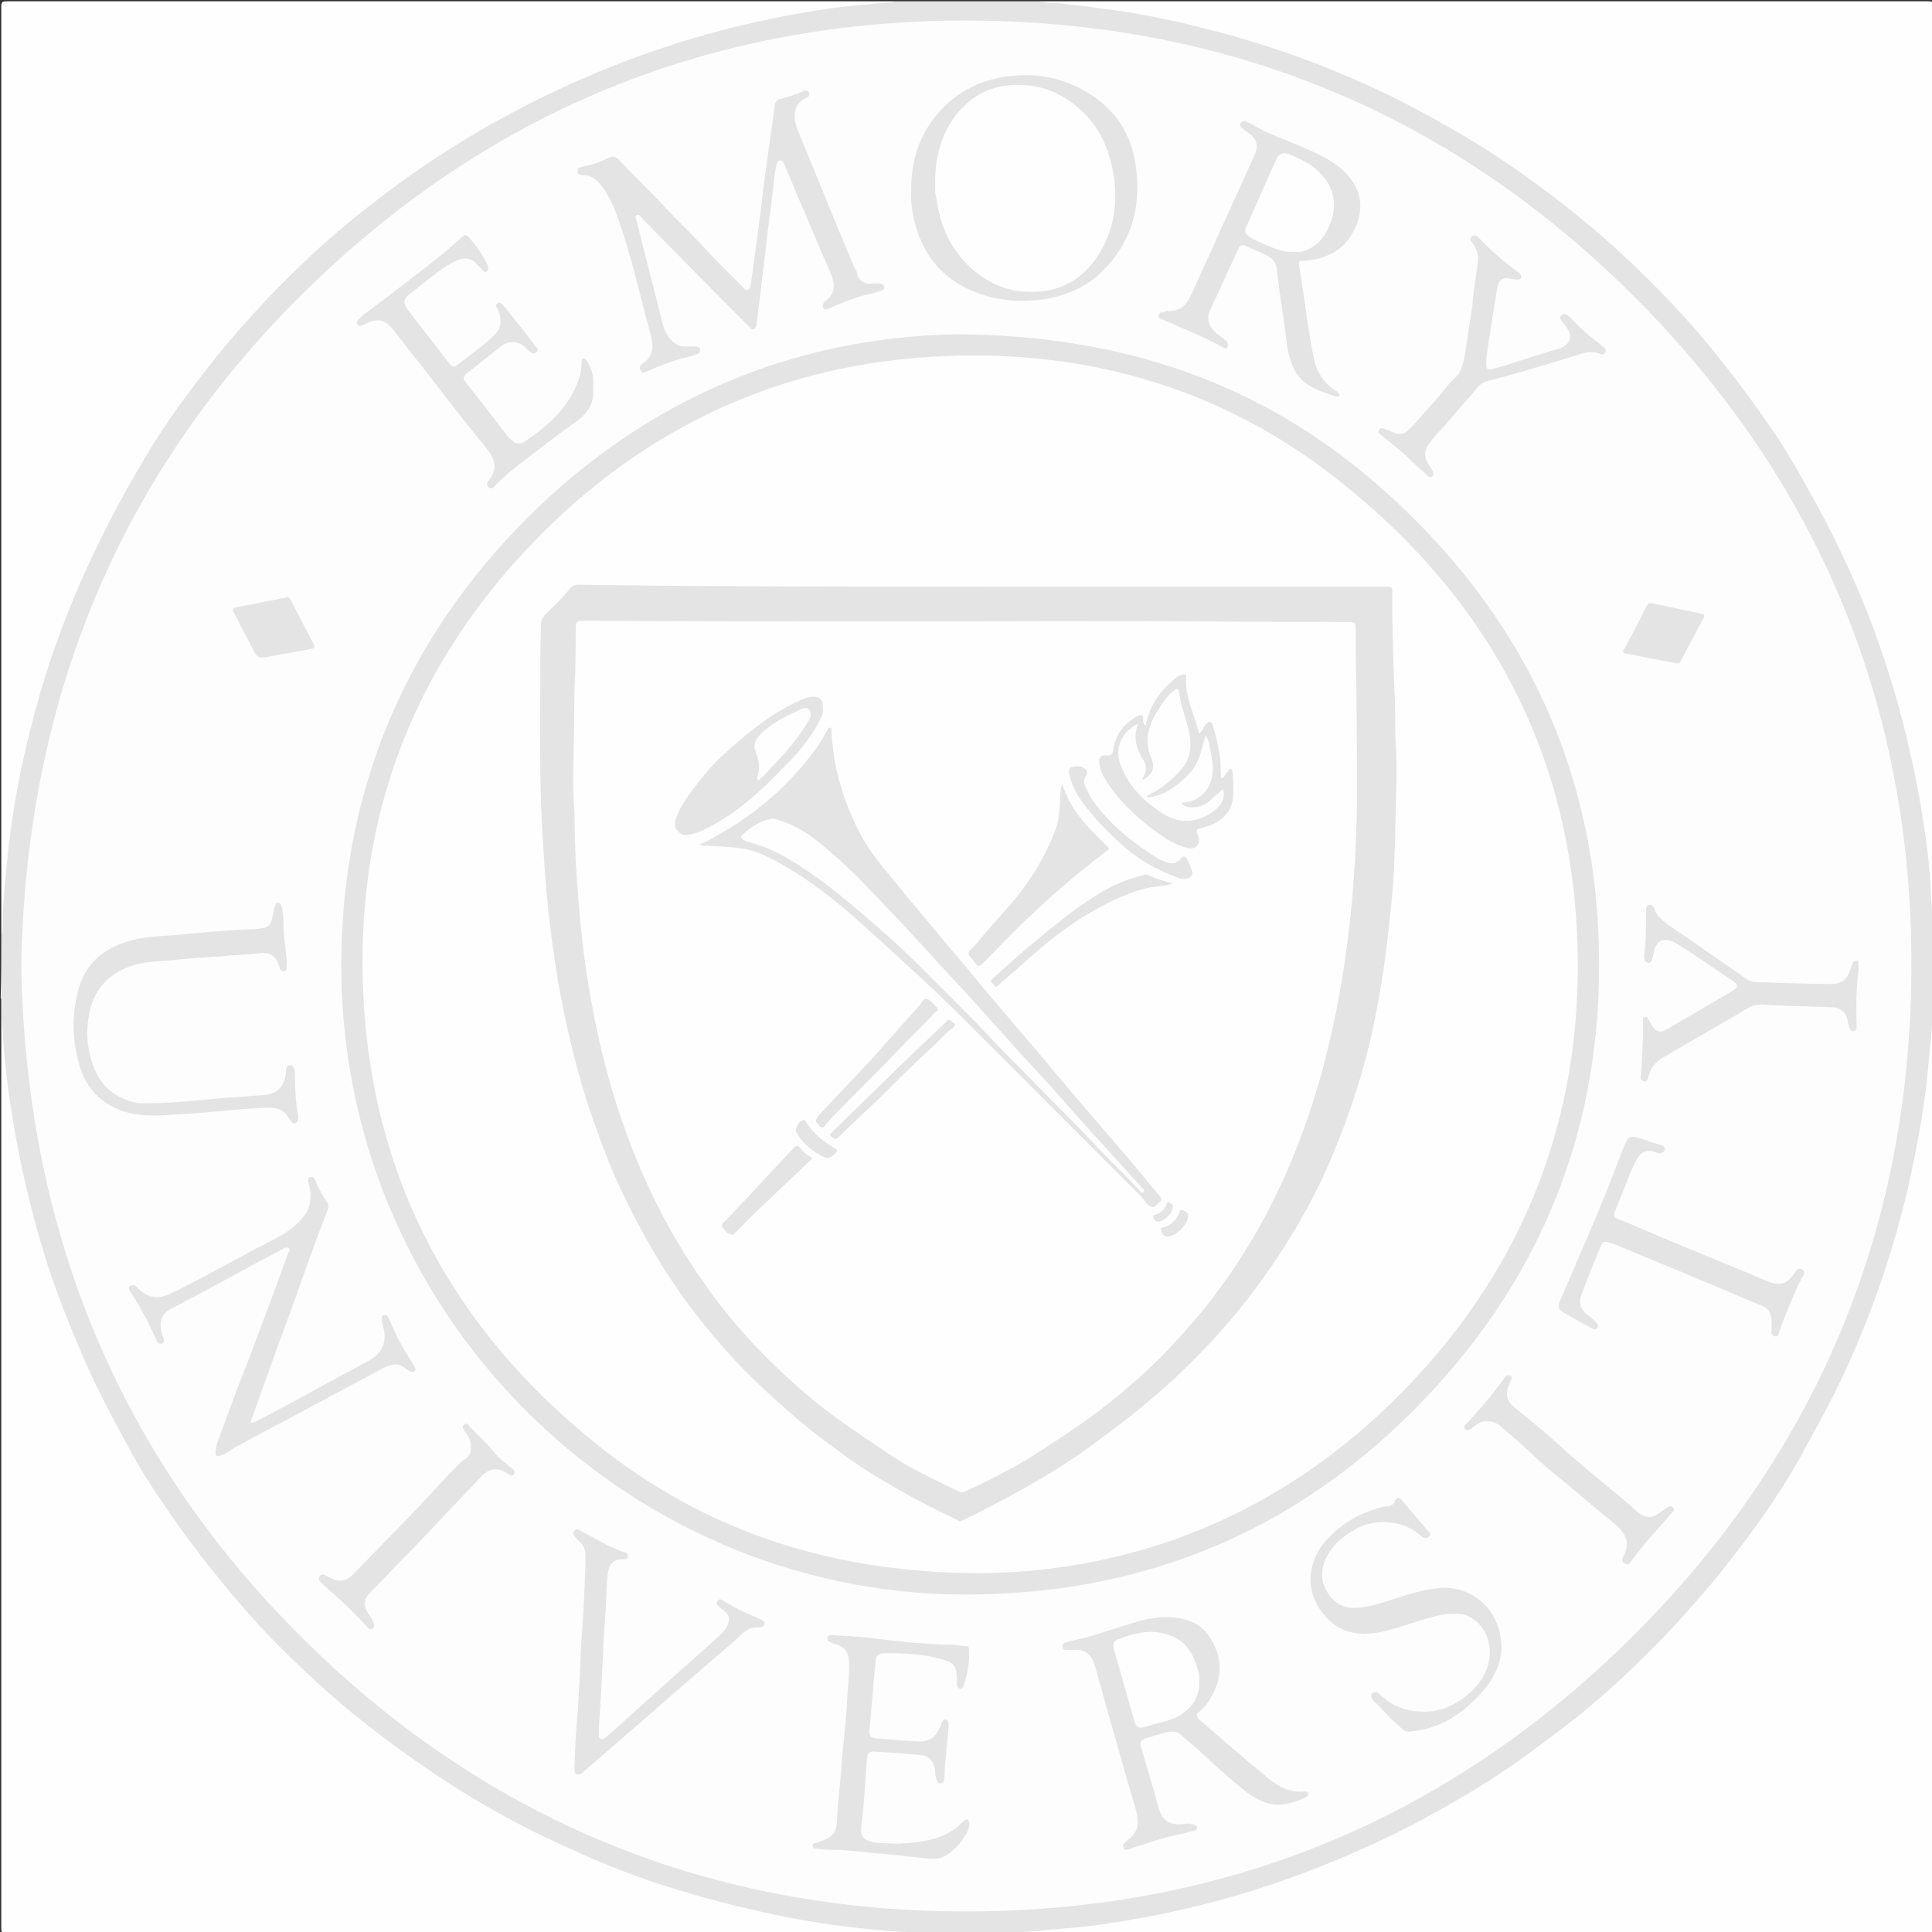 <?xml version="1.0" encoding="utf-8"?>
<!-- Generator: Adobe Illustrator 22.0.0, SVG Export Plug-In . SVG Version: 6.00 Build 0)  -->
<svg version="1.1" id="Layer_1" xmlns="http://www.w3.org/2000/svg" xmlns:xlink="http://www.w3.org/1999/xlink" x="0px" y="0px"
	 viewBox="0 0 300 300" style="enable-background:new 0 0 300 300;" xml:space="preserve">
<rect x="0" y="0" width="300" height="300" fill="#333333" stroke="none"/>
<style type="text/css">
	.st0{fill:#FEFEFE;}
	.st1{fill:#E4E4E4;}
	.st2{fill:#FDFDFD;}
	.st3{fill:#E5E5E5;}
</style>
<g>
	<g>
		<path class="st0" d="M300.2,155c0,48.1,0,96.2,0,144.4c0,0.6-0.1,0.8-0.8,0.8c-48.1,0-96.1,0-144.2,0c0.1-0.5,0.6-0.4,0.9-0.4
			c3,0,6-0.3,9-0.6c5.7-0.6,11.3-1.4,16.8-2.6c5.4-1.2,10.8-2.6,16.1-4.4c5.4-1.9,10.8-4,16-6.4c6.8-3.2,13.3-6.9,19.6-11.1
			c5.7-3.8,11.2-8.1,16.3-12.7c3.1-2.8,6.2-5.7,9.1-8.8c4.5-4.7,8.6-9.7,12.4-15c2.8-3.9,5.5-7.9,7.9-12.1c4.7-8.3,8.9-16.9,12-26
			c3.2-9.1,5.5-18.4,7-27.9c0.5-3.4,0.9-6.7,1.1-10.1c0.1-2.1,0.4-4.2,0.3-6.3C299.8,155.5,299.7,155.1,300.2,155z"/>
		<path class="st0" d="M145.2,300.2c-48.1,0-96.1,0-144.2,0c-0.6,0-0.8-0.1-0.8-0.8c0-48.1,0-96.2,0-144.4c0.6,0.1,0.4,0.6,0.4,1
			c0,2.4,0.2,4.8,0.4,7.2c0.3,3.2,0.7,6.5,1.2,9.7c1.4,8.8,3.5,17.4,6.3,25.8c1.7,5,3.7,9.9,6,14.8c1.8,3.8,3.7,7.4,5.7,11.1
			c4.5,8.2,9.9,15.6,15.9,22.7c3.5,4.2,7.3,8.1,11.2,11.8c5.5,5.2,11.4,10,17.7,14.3c6.3,4.3,12.8,8.2,19.6,11.5
			c8.9,4.3,18,7.7,27.6,10.2c5.6,1.5,11.3,2.6,17.1,3.4c2.9,0.4,5.8,0.8,8.8,1c2.1,0.1,4.3,0.3,6.4,0.3
			C144.6,299.8,145.1,299.7,145.2,300.2z"/>
		<path class="st0" d="M161.6,0.2c45.9,0,91.9,0,137.8,0c0.6,0,0.8,0.1,0.8,0.8c0,48,0,96,0,144c-0.5-0.1-0.4-0.6-0.4-0.9
			c0-3-0.3-6-0.6-9c-0.5-4.7-1.2-9.3-2.1-13.9c-1.9-9.5-4.6-18.7-8.2-27.7c-2.4-5.9-5.2-11.6-8.3-17.1c-4.2-7.7-9.3-14.9-14.8-21.7
			c-4-4.9-8.3-9.5-12.9-13.8c-6.2-5.8-12.8-11.1-19.8-15.8c-4.2-2.8-8.6-5.4-13-7.7c-7.2-3.8-14.7-7-22.5-9.6
			C188.9,4.8,180,2.7,171,1.5c-2.9-0.4-5.8-0.8-8.7-0.9C162.1,0.5,161.7,0.6,161.6,0.2z"/>
		<path class="st0" d="M0.2,145c0-48,0-96,0-144c0-0.6,0.1-0.8,0.8-0.8c45.9,0,91.9,0,137.8,0c-0.1,0.5-0.4,0.4-0.7,0.4
			c-10.2,0.8-20.2,2.7-30.1,5.5c-7.3,2.1-14.4,4.8-21.3,8.1c-7,3.3-13.6,7-20,11.3c-5.7,3.8-11.1,8-16.2,12.6
			c-3.2,2.8-6.2,5.8-9.1,8.9c-5.2,5.5-10,11.4-14.3,17.6c-2.1,3-4.2,6.1-6,9.3c-2.9,5.2-5.7,10.4-8,15.8c-1.8,4.3-3.6,8.6-5,13
			c-2.9,8.7-4.9,17.5-6.2,26.5c-0.5,3.8-1,7.5-1.1,11.4c-0.1,1.2-0.1,2.4-0.2,3.6C0.6,144.5,0.7,144.9,0.2,145z"/>
		<path class="st1" d="M0.2,145c0.2-0.2,0.2-0.4,0.2-0.6c0-3.9,0.4-7.8,0.8-11.7c0.9-8.6,2.7-17,5.1-25.3c1.9-6.5,4.3-12.8,7.1-19
			c3.1-6.8,6.6-13.3,10.5-19.6c3.2-5.1,6.8-9.8,10.6-14.5c1.8-2.2,3.7-4.3,5.6-6.4c2.2-2.4,4.4-4.6,6.7-6.8c3.4-3.3,7-6.4,10.8-9.3
			c3.4-2.7,6.9-5.2,10.6-7.6c3.8-2.5,7.7-4.8,11.7-6.9c6.6-3.5,13.4-6.5,20.5-9c7.3-2.6,14.8-4.6,22.5-6c3.8-0.7,7.6-1.3,11.5-1.6
			c1.3-0.1,2.7-0.3,4-0.3c0.1,0,0.3-0.1,0.4-0.2c7.6,0,15.2,0,22.9,0c0.9,0.4,1.8,0.2,2.7,0.3c3.2,0.3,6.3,0.8,9.5,1.2
			c5.3,0.8,10.6,2,15.8,3.4c6.2,1.7,12.3,3.7,18.2,6.2c3.5,1.5,7,3,10.4,4.8c4.6,2.4,9,4.9,13.4,7.7c4.9,3.2,9.5,6.6,14,10.3
			c2.2,1.8,4.4,3.7,6.5,5.7c2.3,2.1,4.6,4.4,6.8,6.7c3.3,3.4,6.4,7.1,9.3,10.8c2.5,3.2,4.9,6.5,7.2,9.9c2.8,4.1,5.1,8.5,7.5,12.8
			c2.5,4.8,4.8,9.7,6.8,14.7c2.9,7.3,5.2,14.9,6.9,22.6c0.9,3.9,1.6,7.9,2.2,11.9c0.4,2.9,0.8,5.9,0.9,8.9c0.1,2.1,0.3,4.2,0.3,6.4
			c0,0.2,0,0.4,0.2,0.6c0,3.3,0,6.7,0,10c-0.3,0.3-0.2,0.7-0.2,1c0,3.2-0.4,6.5-0.7,9.7c-0.5,5.3-1.4,10.6-2.5,15.8
			c-0.9,4.4-2.1,8.8-3.4,13.1c-2.1,6.7-4.6,13.2-7.6,19.5c-1.7,3.6-3.6,7-5.5,10.5c-3.3,6.2-7.3,11.9-11.6,17.4
			c-2.1,2.8-4.4,5.4-6.7,8c-2.7,3.1-5.6,6-8.6,8.9c-3.4,3.3-7,6.4-10.8,9.3c-3.3,2.5-6.6,5-10.1,7.3c-4.1,2.7-8.3,5.1-12.6,7.4
			c-6.5,3.4-13.2,6.3-20.2,8.8c-7.3,2.6-14.8,4.6-22.5,6c-3.8,0.7-7.6,1.3-11.5,1.6c-3.4,0.3-6.7,0.7-10.1,0.7c-0.2,0-0.5,0-0.6,0.2
			c-3.3,0-6.7,0-10,0c-0.2-0.2-0.4-0.2-0.6-0.2c-3.7,0-7.4-0.3-11.1-0.7c-5.4-0.6-10.7-1.5-15.9-2.7c-5.4-1.2-10.7-2.7-15.9-4.4
			c-4.4-1.5-8.7-3.2-13-5.2c-7.9-3.5-15.4-7.7-22.5-12.6c-4.1-2.8-8.1-5.8-12-9c-4.7-3.9-9.1-8.1-13.3-12.5
			C36.2,248,32,242.8,28,237.3c-2.6-3.7-5.2-7.4-7.4-11.4c-2.6-4.7-5.1-9.4-7.3-14.3c-2.2-5.1-4.3-10.2-6-15.5
			c-2-6.3-3.6-12.8-4.8-19.3c-0.6-3.3-1.1-6.6-1.5-9.9c-0.3-2.4-0.5-4.9-0.6-7.3c-0.1-1.4-0.1-2.7-0.1-4.1c0-0.2,0-0.3-0.2-0.5
			C0.2,151.7,0.2,148.3,0.2,145z"/>
		<path class="st2" d="M3.3,150C4,109.7,17.9,74.6,46.5,46.1C75.4,17.3,110.7,2.8,151.6,3.2c39.8,0.4,74.1,14.8,102.2,42.9
			c28.9,28.9,43.4,64.3,43,105.3c-0.4,40.3-15.1,74.9-43.8,103.2c-28.8,28.4-63.8,42.5-104.3,42.2c-39.9-0.3-74.3-14.9-102.4-43.1
			C17.9,225.2,4,190.3,3.3,150z"/>
		<path class="st1" d="M148.8,51.9c25.6,0.2,46.9,7.6,64.9,23.2c22.7,19.7,34.7,44.8,34.6,75c0,26.7-9.8,49.8-28.7,68.8
			c-19.3,19.4-42.8,28.8-70.2,28.7c-52.7-0.3-97.2-44.2-96.4-99.2c0.4-26.4,10.2-49.2,28.8-67.9C100.8,61.5,123.9,52.3,148.8,51.9z"
			/>
		<path class="st1" d="M135.4,44c0.4,0,0.7,0,1,0c0.4,0,0.8,0.1,0.9,0.5c0.1,0.5-0.3,0.6-0.7,0.7c-0.7,0.2-1.5,0.5-2.2,0.6
			c-2,0.5-3.8,1.3-5.7,2.1c-0.3,0.1-0.5,0.3-0.8,0c-0.2-0.3-0.2-0.6,0.1-1c0,0,0.1-0.1,0.1-0.1c1.9-1.4,1.5-3,0.7-4.8
			c-1.8-4.1-3.5-8.2-5.3-12.4c-0.5-1.3-1.1-2.6-1.6-3.8c-0.2-0.4-0.3-0.9-0.8-0.9c-0.5,0.1-0.5,0.6-0.6,1c-0.2,1-0.3,1.9-0.4,2.9
			c-0.3,2.7-0.7,5.4-1,8.1c-0.3,2.5-0.6,5.1-0.9,7.6c-0.2,1.9-0.5,3.8-0.7,5.7c0,0.3-0.1,0.7-0.5,0.9c-0.4,0.1-0.6-0.3-0.8-0.5
			c-5.5-5.5-11-11.1-16.4-16.6c-0.3-0.3-0.5-0.8-0.9-0.6c-0.4,0.2-0.1,0.7,0,1.1c1.3,5.3,2.7,10.5,4,15.8c0.2,0.7,0.5,1.4,0.9,2
			c0.7,0.9,1.5,1.6,2.7,1.5c0.5,0,1,0,1.5,0c0.3,0,0.7,0.1,0.7,0.5c0.1,0.4-0.2,0.6-0.5,0.7c-0.6,0.2-1.1,0.4-1.7,0.5
			c-2.1,0.5-4.1,1.3-6.1,2.2c-0.3,0.1-0.6,0.4-0.9-0.1c-0.2-0.4-0.2-0.8,0.2-1.1c1.9-1.2,1.8-2.8,1.3-4.7
			c-1.6-5.8-2.9-11.8-4.9-17.5c-0.7-2-1.5-4-2.9-5.7c-0.7-0.8-1.5-1.4-2.6-1.4c-0.4,0-0.8,0-0.9-0.5c-0.1-0.6,0.3-0.7,0.7-0.8
			c1.4-0.3,2.8-0.7,4.1-1.4c0.6-0.3,1.1-0.2,1.6,0.3c2.3,2.5,4.8,4.8,7.1,7.3c1.9,2.1,4,4,5.9,6.1c2,2.2,4.1,4.2,6.2,6.3
			c0.2,0.3,0.5,0.7,0.9,0.5c0.3-0.2,0.3-0.6,0.4-0.9c0.4-3,0.8-6,1.2-8.9c0.4-2.9,0.7-5.8,1.1-8.7c0.4-2.9,0.8-5.7,1.2-8.6
			c0.1-0.5,0.1-1,0.2-1.5c0.1-0.7,0.5-1,1-1.1c1.1-0.2,2.2-0.6,3.3-1.1c0.3-0.2,0.7-0.3,1,0.1c0.2,0.4,0,0.8-0.4,0.9
			c-2.3,1.1-2,3.3-1.3,5.1c1,2.4,2,4.8,3,7.3c1.9,4.7,3.8,9.3,5.8,14c0.1,0.2,0.2,0.4,0.3,0.5C133.2,43.5,134.1,44.2,135.4,44z"/>
		<path class="st1" d="M180.8,251.1c3.4,0,5.8,0.9,7.3,3.5c1.7,2.9,1.7,5.8,0.1,8.7c-0.5,1-1.2,1.9-2.1,2.6c-0.4,0.4-0.3,0.6,0,1
			c3.6,3.1,7.1,6.2,10.8,9.2c1.6,1.3,3.3,2.3,5.5,2.1c0.3,0,0.7-0.1,0.7,0.3c0.1,0.4-0.3,0.5-0.6,0.7c-3.6,1.6-6,1.4-9.3-1.2
			c-2.6-2.1-5.1-4.4-7.6-6.7c-0.7-0.6-1.4-1.2-2.1-1.8c-0.7-0.7-1.5-0.7-2.3-0.5c-1.1,0.2-2.2,0.6-3.2,0.9c-0.9,0.3-1.1,0.6-0.8,1.5
			c0.9,3.1,1.9,6.2,2.7,9.3c0.6,2.3,2.2,2.8,4.1,2.5c0.4-0.1,0.8,0,1.3,0.1c0.3,0.1,0.6,0.2,0.6,0.5c0,0.4-0.3,0.4-0.6,0.5
			c-1.5,0.4-3,0.7-4.5,1.1c-1.8,0.5-3.6,1.1-5.4,1.7c-0.3,0.1-0.7,0.3-0.9-0.1c-0.3-0.4,0-0.7,0.3-1c0.1-0.1,0.1-0.1,0.2-0.2
			c1.8-1.2,1.9-2.7,1.4-4.7c-2.2-7.5-4.3-15-6.4-22.5c-0.5-1.6-1.5-2.6-3.3-2.4c-0.3,0-0.6,0-1,0c-0.4,0-0.7-0.1-0.7-0.5
			c-0.1-0.4,0.2-0.6,0.6-0.7c1.1-0.3,2.2-0.5,3.3-0.8c3.1-0.9,6.1-2,9.2-2.8C179,251.3,180.1,251.1,180.8,251.1z"/>
		<path class="st1" d="M181.2,48.3c2.1,0,2.9-0.7,3.9-2.8c1.4-3.2,2.9-6.3,4.3-9.5c1.8-4,3.6-7.9,5.4-11.9c0.7-1.5,0.3-2.6-1-3.5
			c-0.3-0.2-0.5-0.4-0.8-0.6c-0.3-0.2-0.6-0.5-0.3-0.9c0.2-0.3,0.6-0.4,0.9-0.2c0.2,0.1,0.3,0.1,0.5,0.2c2.6,1.7,5.6,2.6,8.5,3.9
			c2.3,1,4.5,2,6.3,3.8c3.1,3.1,2.9,6.9,0.6,10.2c-1.7,2.4-4.3,3.3-7.1,3.5c-0.6,0-0.8,0-0.7,0.7c0.5,2.9,0.9,5.7,1.3,8.6
			c0.3,2,0.6,3.9,1,5.8c0.4,2.1,1.5,3.8,3.3,5c0.2,0.1,0.4,0.3,0.6,0.5c0.2,0.3,0,0.6-0.3,0.5c-2.5-0.8-5.1-1.5-6.5-4
			c-0.9-1.6-1.2-3.4-1.4-5.2c-0.3-2.4-0.7-4.8-1-7.1c-0.1-1.1-0.3-2.2-0.4-3.3c-0.1-0.9-0.4-1.6-1.2-2.1c-1.1-0.7-2.4-1.1-3.6-1.7
			c-0.5-0.3-1-0.1-1.2,0.4c-1.5,3.3-3,6.5-4.5,9.8c-0.5,1.2,0,2.6,1.4,3.6c0.4,0.3,0.8,0.6,1.2,0.9c0.3,0.3,0.4,0.7,0.2,1
			c-0.2,0.4-0.6,0.1-0.8,0c-3-1.7-6.2-2.9-9.3-4.3c-0.3-0.1-0.7-0.1-0.6-0.6c0.1-0.5,0.5-0.5,0.9-0.5
			C180.9,48.3,181.1,48.3,181.2,48.3z"/>
		<path class="st1" d="M48.2,185.8c0.1-0.7-0.1-1.4-0.3-2.1c-0.1-0.3-0.2-0.8,0.2-0.9c0.5-0.2,0.7,0.2,0.9,0.5
			c0.4,1.2,1.1,2.3,1.8,3.4c0.3,0.4,0.2,0.9,0,1.4c-1.9,4.8-3.6,9.7-5.3,14.5c-2.2,5.9-4.3,11.8-6.4,17.7c-0.1,0.2-0.3,0.4-0.1,0.6
			c0.2,0.1,0.4,0,0.6-0.1c3.2-1.7,6.5-3.4,9.7-5.2c2.7-1.5,5.4-2.9,8.1-4.4c1.8-1,2.8-2.7,2.1-5.2c-0.1-0.3-0.2-0.7-0.2-1
			c0-0.3-0.1-0.7,0.3-0.8c0.4-0.1,0.6,0.1,0.7,0.4c0.4,0.8,0.7,1.6,1.1,2.4c0.8,1.8,1.9,3.4,2.9,5.1c0.1,0.3,0.4,0.5,0.1,0.8
			c-0.3,0.3-0.6,0.1-0.8,0c-0.6-0.3-1.1-0.9-1.9-1c-0.9-0.1-1.7,0.3-2.5,0.7c-3.4,1.8-6.7,3.6-10.1,5.4c-4.2,2.3-8.5,4.5-12.7,6.8
			c-0.7,0.4-1.3,1-2.1,1.2c-0.7,0.2-0.9,0-0.8-0.6c0-0.8,0.3-1.6,0.6-2.3c1.6-4.5,3.3-8.9,5-13.3c1.9-5,3.8-10.1,5.6-15.1
			c0.1-0.3,0.5-0.7,0.1-0.9c-0.3-0.2-0.7,0-1,0.2c-5.5,2.9-10.9,5.9-16.4,8.8c-0.4,0.2-0.9,0.4-1.3,0.7c-1.4,1-1.3,2.4-0.9,3.8
			c0.1,0.4,0.6,1,0,1.3c-0.7,0.3-0.9-0.4-1.1-0.9c-1.1-2.5-2.4-4.9-3.9-7.2c-0.2-0.3-0.3-0.6,0-0.8c0.3-0.2,0.6-0.2,0.9,0
			c0.2,0.2,0.4,0.4,0.6,0.6c1.6,1.5,3.3,1.3,5,0.5c2.4-1.2,4.8-2.5,7.1-3.7c2-1.1,4.1-2.2,6.1-3.3c1.9-1,4-1.9,5.7-3.3
			C47,189.2,48.3,187.9,48.2,185.8z"/>
		<path class="st1" d="M141.5,29.8c-0.1-4.7,1.2-8.6,3.9-11.9c2.6-3.2,6-5.1,10.1-5.9c4.1-0.7,8.1-0.3,11.8,1.5
			c5,2.5,8.2,6.4,9,11.9c1,6.3-0.4,12-5.1,16.7c-2.4,2.4-5.4,3.7-8.7,4.3c-3.8,0.6-7.6,0.4-11.2-1.1c-5-2-8-5.7-9.3-10.9
			C141.6,32.8,141.4,31.1,141.5,29.8z"/>
		<path class="st1" d="M139.5,286.3c3.2-0.2,6.3-0.5,8.9-2.4c0.4-0.3,0.7-0.7,1.1-1c0.2-0.2,0.5-0.5,0.8-0.3
			c0.3,0.2,0.2,0.6,0.2,0.9c-0.1,0.7-0.4,1.2-0.8,1.8c-0.7,1.1-1.6,2-2.6,2.7c-0.9,0.6-1.8,0.7-2.9,0.6c-1.9-0.2-3.9-0.4-5.8-0.6
			c-2.4-0.2-4.8-0.5-7.3-0.7c-1.3-0.1-2.7,0-4-0.2c-0.4-0.1-0.9,0-0.9-0.4c-0.1-0.5,0.4-0.5,0.8-0.6c0.1,0,0.1,0,0.2-0.1
			c2.3-0.8,2.7-1.4,2.8-3.8c0.1-2.3,0.4-4.7,0.6-7c0.1-1.5,0.2-3.1,0.4-4.6c0.2-2.5,0.5-5,0.6-7.5c0.1-1.8,0.4-3.6,0.2-5.5
			c-0.1-1.1-0.7-1.8-1.7-2.2c-0.4-0.1-0.8-0.2-1.1-0.4c-0.3-0.1-0.6-0.3-0.5-0.7c0.1-0.4,0.4-0.4,0.7-0.4c1.1,0.1,2.3,0.1,3.4,0.2
			c1.6,0.1,3.1,0.3,4.7,0.5c2.1,0.2,4.1,0.5,6.2,0.6c1.5,0.1,2.9,0.2,4.4,0.2c0.7,0,1.4,0.2,2.1,0.2c0.4,0,0.5,0.3,0.5,0.7
			c0,1.8-0.2,3.5-0.8,5.2c-0.1,0.3-0.2,0.8-0.7,0.7c-0.5-0.1-0.4-0.6-0.4-0.9c0-2.9-0.4-3.2-3.3-3.9c-2.6-0.6-5.3-0.7-8-0.7
			c-0.8,0-1.3,0.3-1.3,1.1c-0.2,1.8-0.4,3.5-0.5,5.3c-0.2,1.9-0.3,3.7-0.5,5.6c-0.1,0.6,0.1,1.1,0.8,1.2c2.2,0.2,4.4,0.4,6.6,0.5
			c2,0.1,2.9-0.6,3.7-2.5c0.1-0.3,0.2-0.9,0.7-0.9c0.6,0.1,0.5,0.7,0.5,1.1c-0.2,2.2-0.4,4.3-0.6,6.5c0,0.5,0,1-0.1,1.6
			c0,0.3-0.1,0.7-0.5,0.7c-0.5,0.1-0.6-0.3-0.7-0.6c-0.1-0.4-0.2-0.8-0.2-1.3c-0.2-1.6-0.9-2.4-2.5-2.5c-2.3-0.2-4.5-0.4-6.8-0.5
			c-1-0.1-1.2,0.2-1.3,1.2c-0.2,3.1-0.4,6.1-0.7,9.2c-0.1,0.6-0.2,1.1-0.2,1.7c0,1,0.4,1.5,1.3,1.8
			C136.2,286.3,137.9,286.2,139.5,286.3z"/>
		<path class="st1" d="M92.1,60.4c0.2,2-0.7,3.6-2.4,4.9c-2.7,1.9-5.3,3.9-7.9,5.9c-1.7,1.3-3.4,2.6-4.9,4.2c-0.3,0.3-0.6,0.6-1,0.3
			c-0.4-0.3-0.3-0.7,0-1.1c1.4-1.7,1-3.3-0.3-4.9c-3.5-4.3-6.9-8.7-10.3-13.1c-1.4-1.7-2.7-3.5-4.1-5.2c-1.3-1.8-2.5-2.1-4.5-1.1
			c-0.1,0.1-0.3,0.1-0.4,0.2c-0.3,0.1-0.6,0.2-0.8-0.1c-0.2-0.3,0-0.6,0.2-0.8c0.3-0.3,0.6-0.6,1-0.9c3.7-2.8,7.4-5.6,11.1-8.5
			c1.2-1,2.4-2,3.6-3.1c0.9-0.8,1-0.8,1.7,0.1c1,1.1,1.8,2.4,2.5,3.7c0.1,0.2,0.2,0.5,0.2,0.7c0,0.2,0,0.5-0.3,0.6
			c-0.2,0.1-0.4,0-0.5-0.2c-0.3-0.3-0.7-0.7-1-1c-0.8-1-1.8-1-2.9-0.6c-1.5,0.6-2.8,1.6-4.1,2.6c-1.1,0.8-2.1,1.7-3.2,2.5
			c-1.2,0.9-1.3,1.4-0.4,2.7c2.1,2.8,4.3,5.5,6.4,8.3c0.3,0.4,0.7,0.6,1.2,0.2c1.8-1.5,3.8-2.8,5.6-4.5c1.2-1.1,1.4-2.4,0.8-3.9
			c-0.1-0.4-0.7-0.9-0.1-1.2c0.5-0.3,0.8,0.3,1.1,0.6c1.6,2,3.2,4,4.7,6c0.2,0.3,0.7,0.6,0.2,1c-0.4,0.4-0.8,0.1-1.1-0.2
			c-0.3-0.2-0.6-0.5-0.9-0.8c-1.1-0.8-2.4-0.8-3.5,0.1c-1.7,1.3-3.4,2.7-5.1,4c-0.9,0.7-0.9,0.9-0.2,1.8c1.9,2.4,3.8,4.8,5.6,7.2
			c0.3,0.3,0.5,0.7,0.8,1c1.2,1.3,1.7,1.4,3.1,0.4c3.5-2.4,6.5-5.2,7.9-9.4c0.3-0.8,0.4-1.7,0.4-2.5c0-0.2,0-0.5,0.2-0.6
			c0.3-0.1,0.5,0.2,0.6,0.3C92.1,57.5,92.2,58.8,92.1,60.4z"/>
		<path class="st1" d="M24.3,171.3c3.1-0.1,6.2-0.4,9.3-0.7c1.7-0.2,3.5-0.2,5.2-0.4c0.9-0.1,1.7-0.1,2.6-0.2c1.8-0.3,2.7-1.3,3-3.4
			c0-0.2,0-0.4,0-0.5c0.1-0.3,0.2-0.7,0.7-0.7c0.4,0,0.5,0.3,0.6,0.6c0.1,0.3,0.1,0.7,0.1,1c0,2.1,0.1,4.1,0.5,6.2
			c0,0.1,0,0.3,0,0.4c0,0.3-0.1,0.7-0.4,0.8c-0.4,0.2-0.6-0.2-0.8-0.4c-0.4-0.6-0.7-1.2-1.4-1.6c-0.8-0.4-1.6-0.4-2.4-0.4
			c-1.9,0.1-3.7,0.2-5.6,0.4c-2.5,0.2-5.1,0.5-7.6,0.6c-2.9,0.2-5.9,0.5-8.8-0.4c-3.7-1.2-6-3.7-7-7.3c-1.1-3.9-1.2-7.8-0.1-11.7
			c0.9-3.3,3-5.6,6.2-6.9c1.9-0.8,3.9-1.2,6-1.3c3.2-0.2,6.4-0.6,9.6-0.8c1.7-0.1,3.4-0.3,5.1-0.3c0.6,0,1.3-0.1,1.9-0.2
			c1.2-0.3,1.2-1.3,1.4-2.2c0.1-0.3,0.1-0.7,0.2-1c0.1-0.3,0.2-0.7,0.6-0.7c0.4,0,0.5,0.4,0.6,0.8c0.1,0.7,0.2,1.4,0.2,2.1
			c0,2,0.3,3.9,0.5,5.8c0.1,0.4,0,0.9,0,1.3c0,0.2,0,0.5-0.3,0.6c-0.3,0.1-0.5-0.1-0.7-0.3c-0.1-0.1-0.1-0.2-0.1-0.3
			c-0.7-2.2-1.6-2.4-3.9-2.1c-0.9,0.1-1.8,0.1-2.7,0.2c-3.4,0.3-6.8,0.4-10.1,0.8c-2.2,0.2-4.5,0.2-6.6,1c-3.8,1.4-5.9,4.2-6.4,8.2
			c-0.4,2.9,0,5.7,1.3,8.4c1.3,2.6,3.6,4,6.4,4.6C22.2,171.3,23.2,171.3,24.3,171.3z"/>
		<path class="st1" d="M226,250.6c-2.1-0.1-3.9,0.6-5.7,1.1c-2.3,0.7-4.6,1.6-7,1.9c-3.2,0.4-5.9-0.5-7.9-3.1
			c-1.2-1.5-1.9-3.3-1.9-5.2c0-2,0.7-4,2-5.6c2.4-2.9,5.5-4.8,9.2-5.7c0.3-0.1,0.6-0.1,0.9-0.1c0.4-0.1,0.8-0.3,1-0.8
			c0.2-0.6,0.7-0.7,1.1-0.1c1.3,1.5,2.6,3,3.9,4.6c0.2,0.2,0.7,0.5,0.3,1c-0.4,0.4-0.9,0.2-1.2-0.1c-1.1-0.9-2.3-1.6-3.7-1.9
			c-2.3-0.5-4.5-0.3-6.6,0.9c-2,1.1-3.7,2.6-4.6,4.7c-0.9,2-0.6,3.9,0.7,5.6c1.2,1.6,2.9,2.1,4.9,1.8c3-0.4,5.8-1.7,8.7-2.4
			c2.3-0.6,4.7-1,7-0.2c3.3,1.2,5.3,3.7,5.9,7.2c0.6,3.4-0.8,6.2-3,8.7c-2.2,2.4-4.6,4.3-7.7,5.3c-1.1,0.4-2.2,0.5-3.4,0.7
			c-0.9,0.1-1.3-0.6-1.8-1c-1.3-1.1-2.4-2.4-3.6-3.6c-0.1-0.1-0.1-0.1-0.2-0.2c-0.3-0.4-0.6-0.8-0.2-1.2c0.5-0.4,0.9,0,1.3,0.3
			c1.9,1.9,4.3,2.6,6.8,2.6c2.2,0,4.2-0.8,6-2.1c2-1.5,3.5-3.3,4-5.7c0.6-2.9-0.7-5.9-3.2-7C227.4,250.6,226.6,250.6,226,250.6z"/>
		<path class="st1" d="M275.1,205.9c0-0.3,0-0.6,0-0.9c-0.1-1-0.4-1.8-1.4-2.2c-3-1.2-5.9-2.5-8.8-3.7c-4.7-2-9.5-3.9-14.2-5.9
			c-0.3-0.1-0.7-0.2-1-0.3c-0.5-0.2-0.9,0-1.1,0.5c-1,2.4-2,4.8-2.9,7.3c-0.7,1.7-0.3,2.7,1.1,3.7c0.4,0.3,0.7,0.6,1.1,1
			c0.2,0.2,0.3,0.5,0.1,0.8c-0.2,0.3-0.4,0.2-0.7,0.1c-1.6-0.8-3.2-1.7-4.7-2.6c-0.6-0.4-0.7-0.9-0.4-1.6c1.4-3.3,2.9-6.7,4.3-10
			c1.9-4.4,3.7-8.9,5.4-13.4c1-2.5,1-2.5,3.5-1.7c0.8,0.3,1.7,0.6,2.5,0.8c0.3,0.1,0.7,0.2,0.6,0.7c-0.1,0.5-0.5,0.6-0.9,0.6
			c-0.3-0.1-0.6-0.2-0.9-0.3c-0.9-0.2-1.7,0-2.3,0.8c-1.1,1.8-1.7,3.8-2.5,5.7c-0.4,0.9-0.7,1.8-1.1,2.7c-0.3,0.7-0.2,1.1,0.5,1.3
			c2.5,1,5,2.1,7.6,3.2c5.2,2.2,10.5,4.3,15.7,6.5c1.8,0.7,2.8,0.4,3.9-1.1c0.3-0.4,0.6-1.2,1.3-0.8c0.7,0.4,0.2,1-0.1,1.5
			c-1.3,2.6-2.4,5.4-3.4,8.1c-0.1,0.4-0.1,0.9-0.7,0.8c-0.5-0.1-0.6-0.5-0.5-1C275.1,206.4,275.1,206.2,275.1,205.9z"/>
		<path class="st1" d="M90.9,243c0-0.5,0-1,0-1.4c0-0.9-0.2-1.6-0.9-2.2c-0.3-0.3-0.6-0.6-0.8-0.9c-0.2-0.2-0.3-0.5,0-0.8
			c0.2-0.3,0.5-0.3,0.8-0.1c1,0.6,2.1,1.1,3.1,1.7c1.2,0.7,2.4,1.2,3.7,1.7c0.4,0.1,0.8,0.3,0.7,0.7c-0.1,0.5-0.5,0.4-0.9,0.4
			c-1.3,0.1-2,0.7-2.2,2.1c-0.1,0.8-0.2,1.5-0.2,2.3c-0.1,3.7-0.5,7.4-0.6,11.1c-0.1,2-0.2,4-0.3,5.9c-0.1,1.9-0.3,3.7-0.3,5.6
			c0,0.3-0.1,0.8,0.3,0.9c0.4,0.2,0.7-0.2,1-0.4c3-2.7,6-5.4,9-8.1c2.9-2.6,5.8-5.1,8.6-7.7c0.5-0.4,0.8-0.9,1.1-1.5
			c0.4-1,0.2-1.6-0.7-2.3c-0.3-0.2-0.5-0.4-0.7-0.6c-0.2-0.2-0.5-0.5-0.2-0.8c0.2-0.3,0.5-0.3,0.8-0.1c0.4,0.3,0.9,0.5,1.4,0.8
			c1.4,0.9,3,1.4,4.4,2.1c0.3,0.2,0.8,0.3,0.7,0.8c-0.1,0.5-0.6,0.5-1,0.5c-1.5-0.1-2.4,0.9-3.3,1.8c-2.9,2.5-5.8,5-8.7,7.5
			c-2.4,2.1-4.7,4.1-7.1,6.2c-2.7,2.3-5.4,4.7-8.1,7c-0.2,0.2-0.5,0.4-0.9,0.3c-0.4-0.2-0.4-0.5-0.4-0.9c0.1-2.9,0.2-5.8,0.5-8.7
			c0.1-1.1,0.1-2.3,0.2-3.4c0.2-2.6,0.2-5.2,0.4-7.8c0.2-3,0.4-6.1,0.5-9.1C90.8,244.7,90.9,243.8,90.9,243z"/>
		<path class="st1" d="M288.6,150.8c-0.4,2.6-0.4,5.7-0.3,8.7c0,0.3-0.1,0.5-0.4,0.6c-0.3,0.1-0.5-0.1-0.6-0.3
			c-0.3-0.4-0.3-0.9-0.4-1.3c-0.2-1.3-1.1-2-2.3-2.1c-3.7-0.1-7.4-0.2-11-0.4c-1.5-0.1-2.5,0.7-3.6,1.4c-3.9,2.2-7.7,4.5-11.6,6.7
			c-1.2,0.7-2.1,1.6-2.4,3c-0.1,0.4-0.2,0.9-0.7,0.8c-0.6-0.1-0.6-0.6-0.5-1c0.2-2.8,0.4-5.6,0.3-8.4c0-0.3,0-0.5,0.3-0.6
			c0.3-0.1,0.5,0.2,0.6,0.4c0.1,0.2,0.2,0.5,0.4,0.7c0.6,1.2,1.3,1.5,2.5,0.8c1.7-1,3.4-2,5.1-3c1.6-0.9,3.2-1.9,4.8-2.8
			c1.2-0.7,1.2-1.1,0.1-1.8c-2.8-1.9-5.6-3.8-8.4-5.6c-1-0.7-2.5-1-3.2,0c-0.3,0.4-0.4,0.8-0.5,1.3c-0.1,0.2-0.1,0.5-0.2,0.8
			c-0.1,0.4-0.2,0.9-0.7,0.8c-0.5-0.1-0.6-0.6-0.6-1c0.3-2.3,0.3-4.7,0.3-7c0-0.4,0-0.9,0.5-1c0.5-0.1,0.7,0.4,0.8,0.7
			c0.4,1,1.2,1.7,2,2.3c4.1,2.8,8.2,5.7,12.3,8.5c0.5,0.4,1,0.5,1.7,0.5c3.7,0.1,7.5,0.3,11.2,0.3c1.8,0,2.6-0.5,3.2-2.2
			c0-0.1,0-0.2,0.1-0.2c0.2-0.4,0.1-1.2,0.9-1.2C288.5,149,288.6,149.2,288.6,150.8z"/>
		<path class="st1" d="M229.5,40.6c0.1-1.3-0.3-2.1-0.8-2.8c-0.2-0.3-0.7-0.7-0.1-1.1c0.4-0.3,0.8-0.1,1.1,0.3
			c1.9,2,3.9,3.7,6.1,5.3c0.3,0.2,0.5,0.5,0.4,0.8c-0.1,0.4-0.5,0.3-0.8,0.3c-0.2,0-0.4-0.1-0.7-0.1c-1.3-0.3-2,0.1-2.2,1.4
			c-0.6,3.6-1.2,7.3-1.7,10.9c0,0.1,0,0.1,0,0.2c-0.1,1.7,0,1.8,1.7,1.3c3-0.9,6-1.9,9-2.8c0.2-0.1,0.5-0.1,0.7-0.2
			c1.8-0.7,2.1-2,0.9-3.5c-0.2-0.3-0.5-0.6-0.7-0.9c-0.2-0.3-0.2-0.5,0.1-0.8c0.3-0.2,0.5-0.2,0.8,0c0.3,0.2,0.7,0.5,0.9,0.8
			c1.4,1.5,3,2.8,4.7,4.1c0.4,0.3,0.6,0.6,0.3,1c-0.2,0.4-0.6,0.2-0.9,0.1c-1.3-0.5-2.4-0.1-3.6,0.3c-4.6,1.4-9.2,2.8-13.8,4
			c-1.2,0.3-1.7,1.3-2.4,2.1c-1.4,1.5-2.8,3.2-4.1,4.7c-0.8,0.9-1.7,1.8-2.4,2.8c-0.9,1.1-0.9,2.3-0.1,3.4c0.2,0.3,0.4,0.7,0.6,1
			c0.1,0.3,0.1,0.6-0.1,0.8c-0.3,0.2-0.6,0.1-0.8-0.2c-0.8-0.8-1.7-1.5-2.5-2.3c-1.3-1.3-2.7-2.4-4.1-3.5c-0.2-0.2-0.4-0.3-0.6-0.5
			c-0.2-0.2-0.5-0.3-0.3-0.7c0.2-0.3,0.5-0.4,0.9-0.2c0.3,0.1,0.7,0.3,1,0.4c1.2,0.6,2.1,0.5,3-0.5c1.4-1.5,2.8-3.1,4.2-4.7
			c0.9-1,1.6-2.1,2.6-3c1.3-1.1,1.4-2.5,1.7-4c0.4-2.4,0.7-4.8,1.1-7.1C228.8,45.2,229.2,42.7,229.5,40.6z"/>
		<path class="st1" d="M230.9,220.7c-1-0.1-1.7,0.6-2.4,1.1c-0.3,0.2-0.6,0.5-1,0.1c-0.4-0.5,0.1-0.7,0.3-0.9c2-2.2,4-4.5,5.7-6.9
			c0.2-0.3,0.5-0.7,1-0.5c0.5,0.3,0.1,0.7,0,1c-0.1,0.4-0.3,0.7-0.4,1c-0.3,1.1,0,2.1,0.9,2.8c2.1,1.7,4.2,3.4,6.2,5.2
			c3.1,2.8,6.3,5.5,9.5,8.1c1.2,1,2.4,2,3.6,3.1c1,0.9,2,1,3.1,0.3c0.5-0.3,1-0.7,1.5-1c0.3-0.2,0.6-0.4,0.9,0
			c0.3,0.3,0.1,0.6-0.2,0.8c-0.7,0.8-1.3,1.6-2,2.3c-1.4,1.5-2.7,3.1-4,4.8c-0.3,0.4-0.6,1.2-1.3,0.8c-0.8-0.4-0.2-1.1,0-1.6
			c0.7-1.7,0.2-3.1-1.6-4.6c-2.5-2-4.9-4.1-7.3-6.1c-2-1.6-4-3.2-5.8-5c-1.6-1.5-3.3-2.9-4.9-4.3
			C232.1,220.9,231.5,220.6,230.9,220.7z"/>
		<path class="st1" d="M73.1,224.7c0.1-1-0.4-1.7-0.9-2.4c-0.2-0.4-0.6-0.7-0.1-1.1c0.5-0.4,0.7,0.2,0.9,0.4c1.3,1.3,2.7,2.6,3.8,4
			c0.6,0.8,1.5,1.4,2.2,2c0.2,0.2,0.4,0.3,0.6,0.5c0.3,0.2,0.4,0.5,0.2,0.8c-0.2,0.4-0.5,0.2-0.8,0c-0.5-0.2-0.9-0.6-1.5-0.7
			c-1-0.2-1.9,0.2-2.6,0.9c-3.1,3.3-6.2,6.5-9.3,9.8c-1.8,1.9-3.6,3.7-5.3,5.5c-1,1-2,2.1-3,3.1c-0.8,0.9-0.9,1.8-0.1,3.1
			c0.3,0.4,0.6,0.9,0.8,1.3c0.1,0.3,0.2,0.7-0.1,1c-0.4,0.3-0.6,0-0.9-0.3c-0.8-0.8-1.5-1.6-2.3-2.4c-1.5-1.5-3-2.8-4.6-4.2
			c-0.4-0.4-0.8-0.7-0.5-1.2c0.4-0.6,0.9-0.2,1.3,0c1.8,1,2.8,0.9,4.2-0.6c3.3-3.4,6.7-6.9,10-10.3c2.2-2.4,4.4-4.8,6.7-7.1
			C72.7,226.4,73.2,225.7,73.1,224.7z"/>
		<path class="st1" d="M44.5,92.7c0.3-0.1,0.5,0.2,0.6,0.4c1.2,2.3,2.4,4.6,3.6,6.9c0.4,0.7-0.2,0.7-0.6,0.8c-2,0.4-4,0.7-6,1.1
			c-2.1,0.4-2.1,0.4-3.1-1.6c-0.9-1.7-1.8-3.5-2.7-5.2c-0.3-0.5-0.1-0.7,0.4-0.8c2.6-0.5,5.1-1,7.7-1.5
			C44.4,92.7,44.4,92.7,44.5,92.7z"/>
		<path class="st1" d="M260.4,103c-2.7-0.5-5.3-1-7.9-1.5c-0.5-0.1-0.6-0.3-0.3-0.7c1.2-2.2,2.4-4.5,3.5-6.7
			c0.2-0.4,0.5-0.5,0.9-0.4c2.6,0.5,5.1,1.1,7.6,1.6c0.4,0.1,0.6,0.2,0.3,0.7c-1.2,2.3-2.4,4.5-3.6,6.8
			C260.8,103,260.6,103,260.4,103z"/>
		<path class="st0" d="M152.2,244.3c-22.4-0.1-41.5-6.1-58.1-18.9c-24.6-19.1-37.7-44.5-37.8-75.8c-0.1-25.9,9.4-48.2,27.7-66.6
			c18.5-18.6,41.1-27.8,67.2-27.8c21.3,0,40.7,6.5,57.3,19.9C232.4,94.2,245,119.3,245,150c0,25.8-9.4,48.1-27.5,66.4
			C199.2,234.9,176.8,244,152.2,244.3z"/>
		<path class="st0" d="M186.2,261.1c0.2,2.7-1.7,5.1-4.7,6c-1.3,0.4-2.6,0.7-3.9,1.1c-0.7,0.2-1.2,0-1.4-0.8
			c-1.1-3.7-2.1-7.4-3.2-11.2c-0.2-0.6-0.2-1.4,0.5-1.6c2.8-1.1,5.7-1.8,8.6-0.5c2.3,1,3.3,3,3.9,5.2
			C186.2,260,186.3,260.6,186.2,261.1z"/>
		<path class="st0" d="M200.9,39.1c-2.1,0.1-3.6-0.8-5.3-1.5c-0.7-0.3-1.4-0.6-2-1.2c-0.3-0.3-0.3-0.5-0.2-0.9
			c1.6-3.5,3.1-7.1,4.7-10.6c0.4-1,1-1.3,1.9-1c2.3,0.9,4.5,2,6,4.2c1.5,2.3,1.4,4.6,0.4,7c-0.8,1.9-2.1,3.4-4.3,4
			C201.7,39.2,201.2,39.1,200.9,39.1z"/>
		<path class="st0" d="M145.2,28.3c0-3.8,0.9-7.4,3.3-10.5c2-2.5,4.5-4.1,7.7-4.5c4.2-0.5,7.9,0.6,11.2,3.4c2.9,2.5,4.5,5.6,5.3,9.3
			c0.9,4.3,0.6,8.4-1.4,12.3c-2.5,4.8-6.5,7.3-11.9,7c-3-0.1-5.8-1.3-8.2-3.3c-3.5-3-5.2-6.8-5.8-11.2c-0.1-0.4-0.2-0.8-0.2-1.3
			C145.2,29.1,145.2,28.7,145.2,28.3z"/>
		<path class="st1" d="M152.7,91.1c20.8,0,41.5,0,62.3,0c1.2,0,1.2,0,1.2,1.1c0,1.4,0,2.8,0,4.2c0.1,4.1,0.2,8.3,0.4,12.4
			c0.1,2.1,0,4.2,0.1,6.3c0.2,2.7,0.2,5.4,0.1,8c-0.1,2.8-0.1,5.5-0.2,8.3c-0.1,3.5-0.3,6.9-0.7,10.4c-0.5,4.8-1.1,9.6-2,14.3
			c-1.4,7.8-3.7,15.3-6.7,22.6c-3,7.3-6.9,14.1-11.6,20.5c-2.8,3.9-5.9,7.5-9.3,11c-4.9,5.1-10.4,9.6-16.2,13.8
			c-5.9,4.4-12.3,7.9-18.8,11.2c-0.6,0.3-1.3,0.6-1.9,0.9c-0.3,0.2-0.5,0.1-0.8-0.1c-6.3-3-12.4-6.3-18-10.4c-2.8-2-5.5-4.1-8.1-6.4
			c-2.4-2.1-4.8-4.3-7.1-6.6c-3.5-3.7-6.7-7.5-9.7-11.7c-3.5-5-6.5-10.3-9.1-15.8c-1.6-3.3-2.9-6.7-4.1-10.1c-1.6-4.4-2.9-9-4-13.6
			c-1-4.2-1.8-8.3-2.4-12.6c-0.5-3.3-0.9-6.6-1.2-9.9c-0.3-3.3-0.5-6.6-0.7-10c-0.5-8.9-0.3-17.8-0.3-26.7c0-1.8,0.1-3.6,0.1-5.3
			c0-0.6,0.3-1,0.6-1.4c1.3-1.3,2.7-2.6,3.9-4.1c0.4-0.5,0.9-0.6,1.5-0.6C111,91.1,131.9,91.1,152.7,91.1
			C152.7,91.1,152.7,91.1,152.7,91.1z"/>
		<path class="st0" d="M139.6,96.5c16.2,0,32.4-0.1,48.6,0c7.2,0.1,14.3,0,21.5,0.1c0.7,0,0.8,0.2,0.8,0.9c0,1.1,0,2.1,0,3.2
			c0.2,8,0.2,16,0.2,24c0,3-0.2,6.1-0.3,9.1c-0.2,2.8-0.4,5.7-0.7,8.5c-0.7,6.5-1.7,12.9-3.2,19.2c-1.4,6.2-3.3,12.2-5.7,18.1
			c-3.1,7.6-7.1,14.8-12.1,21.4c-2,2.7-4.2,5.2-6.5,7.7c-3.4,3.7-7.2,7-11.2,10.1c-2.8,2.2-5.8,4.1-8.8,6.1
			c-3.9,2.6-8.1,4.7-12.3,6.7c-0.4,0.2-0.6,0.1-1,0c-3.9-1.9-7.8-3.7-11.3-6.1c-3.8-2.6-7.7-5.1-11.3-8.1c-3.3-2.7-6.4-5.6-9.3-8.7
			c-2.9-3.1-5.5-6.3-7.9-9.8c-2.9-4.1-5.4-8.4-7.6-12.9c-3-6.2-5.4-12.7-7.2-19.4c-1.4-5.1-2.4-10.2-3.2-15.4
			c-0.5-3.1-0.8-6.2-1.1-9.3c-0.3-3.6-0.6-7.2-0.7-10.7c-0.1-1.7,0-3.4-0.1-5.1c-0.3-3.5-0.2-7-0.1-10.5c0.1-3.6,0-7.2,0.2-10.8
			c0.1-2.5,0.1-5,0.1-7.5c0-0.8,0.3-0.9,1-0.9C106.8,96.5,123.2,96.5,139.6,96.5C139.6,96.5,139.6,96.5,139.6,96.5z"/>
		<path class="st1" d="M108.6,131.1c1.1-0.4,2-0.9,2.8-1.4c3.3-1.8,6.3-4,9.1-6.5c2.5-2.3,4.7-4.8,6.6-7.5c0.5-0.8,1-1.6,1.4-2.4
			c0.1-0.1,0.2-0.4,0.4-0.3c0.3,0,0.2,0.3,0.2,0.5c0.3,5.8,1.9,11.1,4.6,16.2c1.3,2.5,3.2,4.7,5,6.9c1.7,2.1,3.5,4.3,5.3,6.4
			c1.9,2.3,3.8,4.6,5.7,6.8c1.9,2.3,3.8,4.6,5.7,6.8c1.7,2,3.4,4,5.1,6c2.1,2.5,4.3,5.1,6.4,7.6c1.8,2.1,3.6,4.2,5.4,6.3
			c1.9,2.2,3.8,4.4,5.6,6.6c0.7,0.9,1.5,1.8,2.2,2.6c0.5,0.6,0.1,0.9-0.3,1.2c-0.4,0.4-0.8,0.8-1.4,0.3c-0.5-0.5-0.9-1-1.3-1.5
			c-9.3-9.3-18.6-18.6-27.9-27.9c-2.6-2.6-5.3-5.2-8.1-7.7c-2.9-2.7-5.8-5.3-8.7-7.9c-4-3.5-8.3-6.7-13.1-9.1
			c-2.1-1.1-4.3-1.5-6.6-1.6c-1-0.1-2-0.1-3-0.2C109.4,131.4,109.1,131.3,108.6,131.1z"/>
		<path class="st1" d="M177.9,112.7c0.6-3.2,2.3-5.6,4.8-7.5c0.2-0.2,0.5-0.3,0.8-0.4c0.4-0.2,0.7-0.1,0.7,0.4
			c-0.2,2.5,0.8,4.7,1.5,7c0.2,0.6,0.3,1.1,0.5,1.7c0.6-0.4,0.7-1.1,1.1-1.5c0.5-0.5,0.8-0.4,1,0.2c0.5,1.5,0.8,3.1,1.1,4.6
			c0.2,1.2,0.1,2.4,0.2,3.7c0.6-0.2,0.7-0.8,1-1.1c0.2-0.2,0.3-0.4,0.5-0.4c0.3,0,0.2,0.4,0.3,0.6c0.1,2.1,0.5,4.3-0.8,6.2
			c-1,1.3-2.4,2-3.9,2.3c-0.8,0.2-1.1,0.3-0.7,1.2c0.3,0.6,0.3,1.2-0.2,1.7c-0.5,0.5-1.1,0.3-1.7,0.2c-1.8-0.5-3.3-1.5-4.8-2.6
			c-3.1-2.3-5.8-4.9-7.8-8.2c-0.4-0.7-0.7-1.4-0.8-2.3c-0.1-0.9,0.2-1.3,1.1-1.2c0.9,0.1,1-0.3,1.1-1.1c0.4-2.3,1.7-3.9,3.7-5
			c0.6-0.3,1-0.2,0.9,0.6C177.5,112.1,177.5,112.4,177.9,112.7z"/>
		<path class="st1" d="M127.8,110.3c0,0.8-0.6,1.8-1.2,2.8c-1.1,1.8-2.4,3.5-3.9,5c-3.2,3.3-6.4,6.6-10.3,9c-1.7,1-3.3,2.1-5.3,2.5
			c-0.7,0.2-1.3,0-1.8-0.5c-0.5-0.5-0.6-1.1-0.4-1.8c0.7-2.2,2.2-4.1,3.6-5.9c1.1-1.4,2.2-2.7,3.5-3.9c3.7-3.4,7.5-6.6,12.1-8.7
			c0.7-0.3,1.4-0.6,2.1-0.6C127.5,108.2,127.8,108.6,127.8,110.3z"/>
		<path class="st1" d="M164.9,121.7c0.6,1.7,1.3,3.1,2.2,4.4c1.4,2,3.1,3.6,4.8,5.3c0.4,0.4,0.4,0.4,0,0.7c-4.1,3.1-8,6.4-11.7,9.9
			c-2.6,2.4-5,5-7.5,7.5c-0.5,0.5-0.9,0.8-1.3,0c-0.3-0.5-0.9-0.9-1-1.4c-0.1-0.5,0.6-0.8,0.9-1.2c1.4-1.7,2.9-3.4,4.4-5.1
			c3.5-3.8,6.4-8.1,8.2-13c0.5-1.3,0.6-2.7,0.7-4.1C164.6,123.8,164.6,122.9,164.9,121.7z"/>
		<path class="st1" d="M145.6,156.7c0,0.3-0.2,0.4-0.4,0.5c-1.5,1.6-3,3.1-4.5,4.6c-3.7,3.9-7.5,7.6-11.2,11.4
			c-0.5,0.5-1,1.1-1.4,1.6c-0.2,0.3-0.5,0.4-0.8,0.1c-0.2-0.4-0.9-0.6-0.5-1.2c0.2-0.4,0.5-0.7,0.8-1c2.6-2.8,5.3-5.6,7.9-8.4
			c2.4-2.7,4.8-5.4,7.2-8.1c0,0,0.1-0.1,0.1-0.1c0.3-0.4,0.5-1.1,1.1-1c0.7,0.2,1.1,0.9,1.6,1.4
			C145.6,156.6,145.6,156.7,145.6,156.7z"/>
		<path class="st1" d="M182.1,137.2c-1.4,0.5-3,0.4-4.4,0.8c-3.4,0.9-6.4,2.5-9.4,4.3c-3.4,2.1-6.4,4.6-9.3,7.2
			c-1.3,1.2-2.7,2.3-4,3.5c-0.3,0.3-0.5,0.3-0.7-0.1c-0.2-0.3-0.7-0.5-0.2-0.9c1.8-1.6,3.5-3.2,5.3-4.7c2-1.7,4-3.3,6-4.9
			c3.7-2.8,7.4-5.4,12.1-6.5c0.2-0.1,0.4-0.2,0.7-0.1C179.5,136.5,180.8,136.8,182.1,137.2z"/>
		<path class="st1" d="M113.6,191.7c-0.7-0.1-1-0.6-1.4-1.1c-0.3-0.4,0.1-0.8,0.4-1c2.1-2.2,4.2-4.4,6.3-6.7
			c1.4-1.5,2.9-3.1,4.3-4.6c0.4-0.4,0.7-0.5,1.1,0c0.4,0.5,0.9,1,1.5,1.3c0.4,0.2,0.3,0.4,0,0.6c-2.6,2.5-5.3,5-7.9,7.5
			c-1.2,1.1-2.3,2.3-3.5,3.5C114.1,191.5,113.9,191.8,113.6,191.7z"/>
		<path class="st1" d="M167.3,119c0.3,0,0.6,0,0.9,0.2c0.5,0.3,0.9,0.5,0.4,1.3c-0.6,0.9,0,1.8,0.4,2.6c0.5,1.1,1.3,2,2.1,3
			c2.4,2.9,5.4,5.1,8.5,7.1c0.6,0.4,1.3,0.6,1.9,0.8c0.8,0.2,1.4-0.1,1.9-0.7c0.3-0.4,0.6-0.5,0.9,0.1c0.4,0.6,0.6,1.3,0.8,1.9
			c0.2,0.5-0.1,0.8-0.5,1c-0.7,0.3-1.3,0.2-1.9-0.1c-3.3-1.2-6.2-2.9-8.8-5.3c-2.2-2-4.3-4.2-6-6.6c-0.8-1.1-1.4-2.3-1.7-3.5
			C165.7,119.4,166,119,167.3,119z"/>
		<path class="st1" d="M148.3,159c0,0.4-0.1,0.4-0.2,0.5c-1.4,1-2.5,2.4-3.8,3.5c-2.5,2.3-5,4.8-7.4,7.2c-2.2,2.1-4.5,4.2-6.7,6.4
			c-0.5,0.5-0.7,0.1-1.1-0.1c-0.5-0.4,0-0.5,0.1-0.7c3.9-3.8,7.8-7.6,11.7-11.4c2-1.9,4-3.8,6-5.7c0.2-0.2,0.3-0.5,0.6-0.3
			C147.9,158.7,148.2,158.9,148.3,159z"/>
		<path class="st1" d="M124.8,173.9c0.2,0,0.3,0.2,0.4,0.4c1.1,1.7,2.7,3,4.4,4c0.5,0.3,0.5,0.5,0.1,0.8c-0.8,0.8-1.1,0.9-2.1,0.4
			c-1.7-0.9-3.1-2.1-4-3.8C123.4,175.2,124.2,173.9,124.8,173.9z"/>
		<path class="st1" d="M184.5,188.8c0,1.3-2,3.3-3.3,3.2c-0.6,0-0.8-0.6-0.9-1c-0.2-0.5,0.4-0.4,0.6-0.5c1.1-0.4,1.7-1.1,2.2-2.1
			c0.1-0.2,0-0.7,0.5-0.5C184,188.1,184.5,188.2,184.5,188.8z"/>
		<path class="st3" d="M179.8,189.7c-0.4,0-0.5-0.3-0.7-0.6c-0.2-0.4,0.1-0.4,0.4-0.5c0.7-0.3,1.3-0.7,1.6-1.5
			c0.1-0.2,0.1-0.6,0.5-0.4c0.3,0.2,0.6,0.4,0.5,0.8C182.1,188.4,180.7,189.7,179.8,189.7z"/>
		<path class="st0" d="M120,127.1c1.7,0.4,3.3,1.1,4.8,2c1.9,1.2,3.6,2.7,5.3,4.2c1.9,1.7,3.7,3.5,5.4,5.3c3,3.1,5.9,6.2,8.8,9.4
			c2,2.2,4,4.3,6,6.5c2.7,3,5.4,6,8.1,9c2,2.2,4.1,4.4,6.1,6.7c2.3,2.6,4.6,5.2,7,7.8c1.2,1.4,2.5,2.7,3.7,4.1
			c0.7,0.8,1.5,1.6,2.2,2.4c0.1,0.1,0.4,0.3,0.2,0.6c-0.3,0.3-0.5-0.1-0.6-0.2c-2.3-2.5-4.8-4.8-7.1-7.3c-3.1-3.3-6.3-6.4-9.4-9.6
			c-2-2.1-4.1-4.1-6.1-6.2c-3.6-3.9-7.4-7.6-11.1-11.3c-3.4-3.4-7-6.6-10.7-9.7c-3.2-2.7-6.5-5.3-10.1-7.4c-1.8-1.1-3.7-1.9-5.7-2.5
			c-0.4-0.1-0.8-0.2-1.2-0.4c-0.5-0.2-0.7-0.6-0.2-1C116.8,128.3,118.2,127.4,120,127.1z"/>
		<path class="st0" d="M176.7,112.4c-0.8,2.2-0.2,4,0.9,5.7c0.6,1.1,0.3,2-0.3,3c1.3-0.4,2-1.6,1.7-2.7c-0.1-0.2-0.1-0.4-0.2-0.6
			c-1.2-2.7-0.5-5.2,1-7.5c0.7-1.1,1.4-2.2,2.4-3c0.4-0.4,0.8-0.6,0.9,0.3c0.3,2.2,1.2,4.3,1.6,6.4c0.4,2.1,0.1,4-1.4,5.6
			c-1.4,1.6-3,2.9-4.9,3.8c-0.1,0.1-0.3,0.2-0.4,0.4c1.6,0,3-0.7,4.3-1.6c1.3-0.9,2.5-2,3.3-3.3c0.8-1.4,1.1-3,1.6-4.7
			c0.6,0.9,0.6,1.7,0.8,2.6c0.3,1.4,0.5,2.9,0.1,4.3c-0.6,2-2.1,3.3-4.2,3.5c-0.2,0-0.3,0-0.5,0.2c0.8,0.6,1.6,0.6,2.4,0.5
			c0.8-0.1,1.6-0.5,2.2-1.1c0.6-0.6,1.3-1.1,1.9-1.7c0.5,1.7-0.5,2.9-2.1,3.9c-2.5,1.5-5.2,1.4-7.6-0.3c-2.7-1.8-4.9-4-6.1-7.1
			C172.9,116.2,174.2,113.6,176.7,112.4z"/>
		<path class="st0" d="M125.9,111.1c-0.1,0.4-0.4,0.9-0.7,1.4c-1.4,2.2-3,4.2-4.9,6.1c-0.7,0.8-1.4,1.6-2.2,2.3
			c-0.1,0.1-0.2,0.3-0.4,0.2c-0.2-0.1-0.2-0.3-0.1-0.5c0.5-1.4,0.2-2.7-0.3-4c-0.4-1,0.1-1.9,0.8-2.6c1.6-1.6,3.5-2.6,5.5-3.5
			c0.4-0.2,0.7-0.4,1.1-0.5C125.5,109.8,125.9,110.2,125.9,111.1z"/>
	</g>
</g>
</svg>
